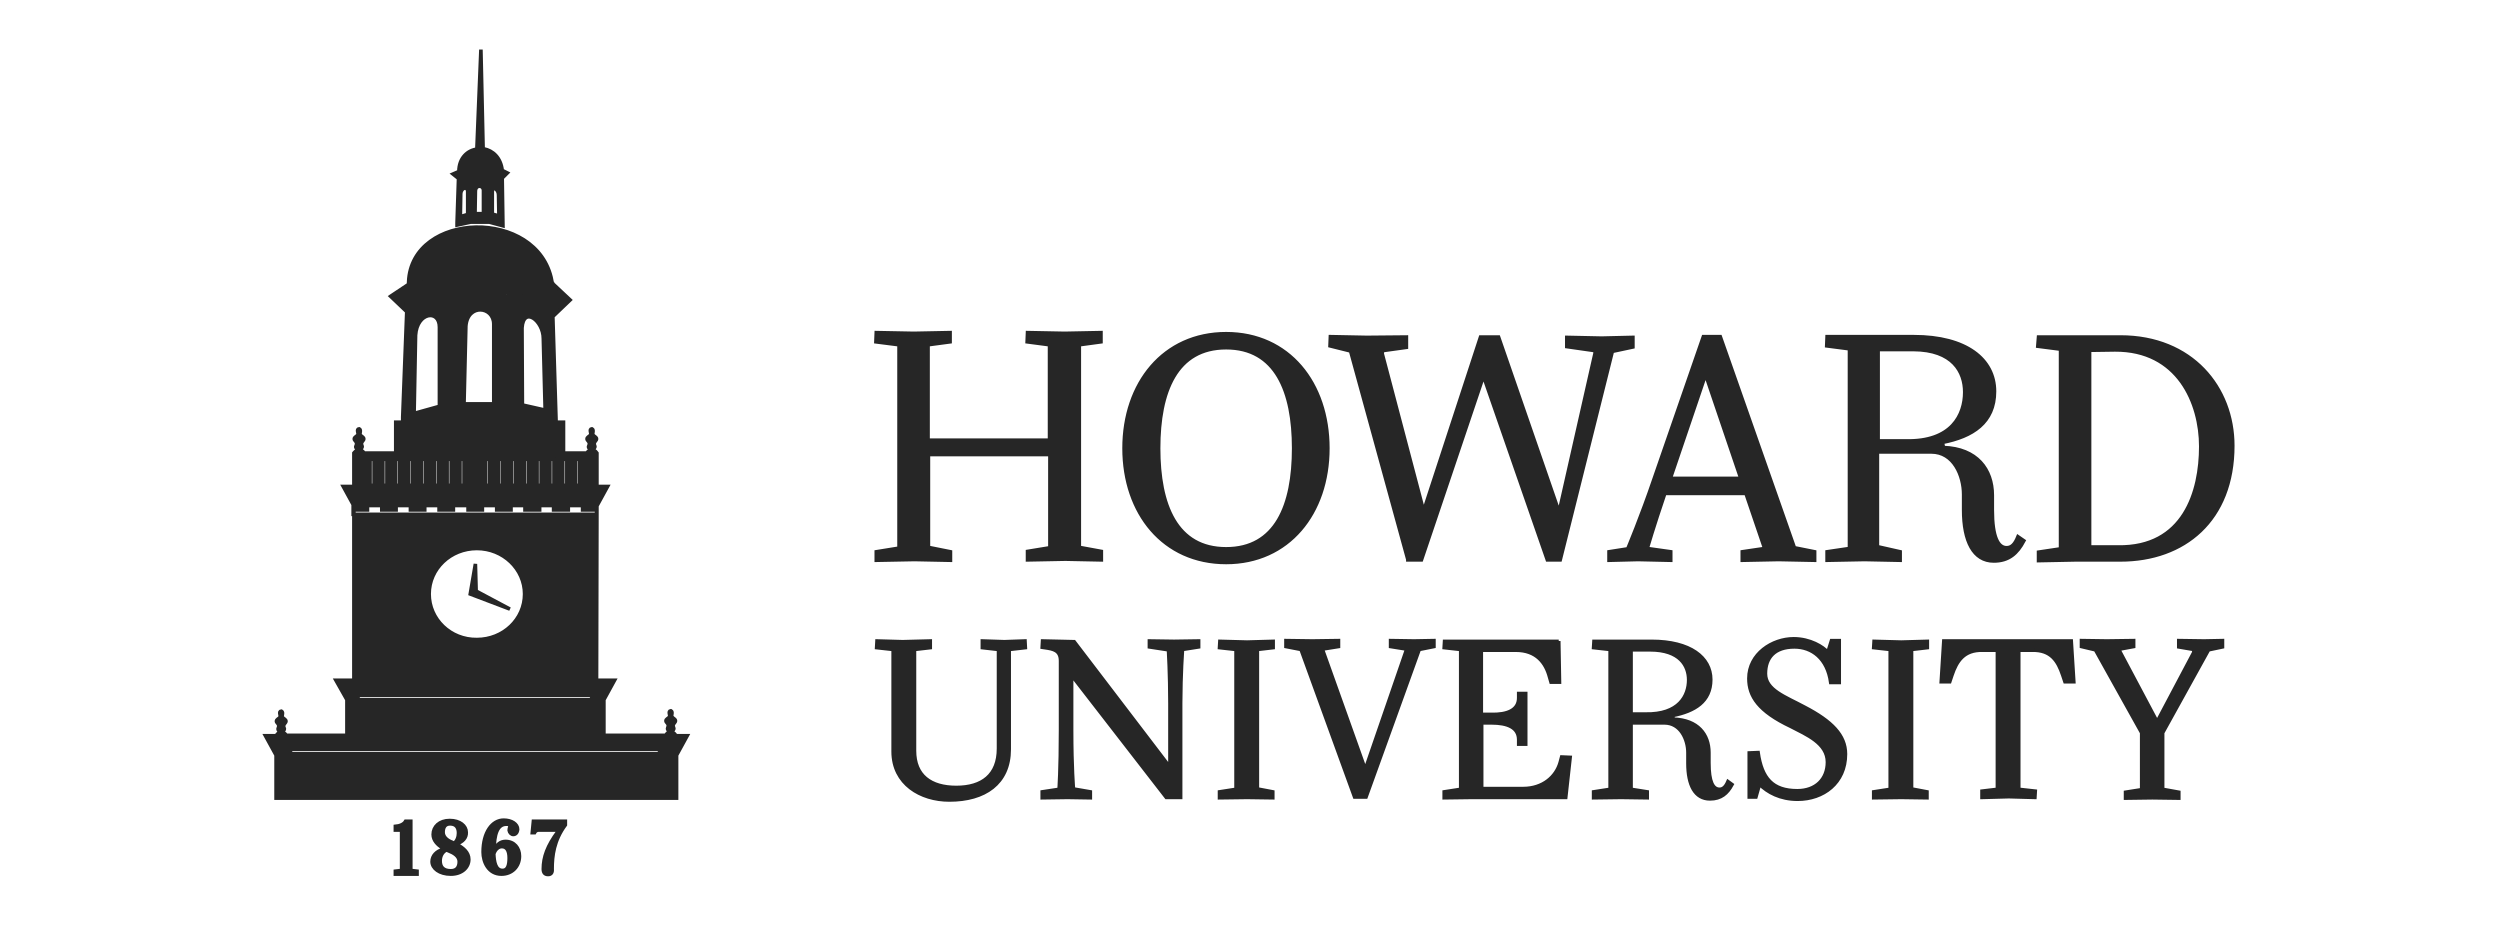 <svg width="162" height="60" viewBox="0 0 162 60" fill="none" xmlns="http://www.w3.org/2000/svg">
<g clip-path="url(#clip0_399_221)">
<g clip-path="url(#clip1_399_221)">
<g clip-path="url(#clip2_399_221)">
<path d="M36.634 53.217V53.455C35.897 54.454 35.778 55.453 35.778 56.31C35.802 56.548 35.707 56.667 35.516 56.667C35.302 56.667 35.207 56.548 35.207 56.31C35.207 55.549 35.469 54.811 36.159 53.883V53.788H34.898C34.779 53.788 34.684 53.86 34.636 53.955H34.493L34.565 53.217H36.634ZM26.619 53.217V56.405L27.024 56.453V56.643H25.62V56.453L26.025 56.405V53.788H25.62V53.55C25.882 53.527 26.167 53.431 26.286 53.217H26.619ZM29.141 53.17C29.807 53.17 30.211 53.527 30.211 53.931C30.235 54.288 29.974 54.55 29.617 54.669L29.64 54.74C30.021 54.954 30.378 55.239 30.378 55.691C30.378 56.215 29.926 56.643 29.212 56.643C28.475 56.643 27.999 56.262 27.999 55.834C27.999 55.453 28.285 55.168 28.689 55.049L28.665 54.93C28.356 54.74 28.07 54.454 28.07 54.074C28.07 53.574 28.475 53.17 29.141 53.17ZM32.638 53.146C33.161 53.146 33.542 53.408 33.542 53.741C33.518 53.979 33.399 54.074 33.256 54.074C33.137 54.074 33.019 53.955 32.995 53.812C32.995 53.693 33.042 53.598 33.066 53.455C32.995 53.408 32.923 53.408 32.804 53.408C32.233 53.408 32.019 54.05 32.019 55.097H32.067C32.162 54.716 32.448 54.526 32.757 54.526C33.328 54.526 33.661 54.954 33.661 55.477C33.661 56.143 33.185 56.643 32.495 56.643C31.639 56.643 31.306 55.834 31.306 55.216C31.306 53.931 31.9 53.146 32.638 53.146ZM28.927 55.073C28.641 55.216 28.522 55.501 28.522 55.787C28.522 56.167 28.713 56.429 29.212 56.429C29.617 56.429 29.759 56.167 29.759 55.834C29.759 55.477 29.403 55.263 29.093 55.144C29.046 55.12 28.974 55.097 28.927 55.073ZM32.519 54.859C32.305 54.859 32.091 55.025 31.996 55.335C32.019 55.81 32.091 56.405 32.566 56.405C32.9 56.405 32.995 56.072 32.995 55.596C32.995 55.144 32.852 54.859 32.519 54.859ZM29.165 53.384C28.832 53.384 28.713 53.622 28.713 53.931C28.713 54.264 29.022 54.478 29.284 54.573C29.331 54.597 29.379 54.621 29.426 54.645C29.617 54.502 29.712 54.24 29.712 53.979C29.712 53.646 29.569 53.384 29.165 53.384ZM66.418 41.537L66.441 41.965L65.395 42.084V48.555C65.395 50.767 63.801 51.838 61.517 51.838C59.662 51.838 57.877 50.791 57.877 48.698V42.084L56.807 41.965L56.831 41.537L58.496 41.585L60.28 41.537V41.965L59.257 42.084V48.65C59.257 50.268 60.304 51.029 61.969 51.029C63.634 51.029 64.705 50.244 64.705 48.507V42.084L63.658 41.965V41.537L65.085 41.585L66.418 41.537ZM116.231 41.395C117.301 41.395 118.134 41.918 118.443 42.275L118.681 41.513H119.181V44.225H118.633C118.419 42.655 117.42 41.918 116.278 41.918C114.994 41.918 114.399 42.608 114.399 43.654C114.399 44.725 115.684 45.153 116.921 45.819C118.705 46.747 119.585 47.651 119.585 48.864C119.585 50.743 118.134 51.79 116.492 51.79C115.351 51.79 114.542 51.338 114.018 50.815L113.781 51.647H113.352V48.793L113.923 48.769C114.161 50.434 114.851 51.243 116.469 51.243C117.658 51.243 118.419 50.505 118.419 49.387C118.419 48.15 117.063 47.603 116.064 47.08C113.947 46.081 113.329 45.105 113.329 43.964C113.329 42.37 114.851 41.395 116.231 41.395ZM107.025 41.561C109.522 41.561 110.855 42.608 110.855 44.035C110.855 45.462 109.808 46.081 108.381 46.366L108.428 46.604C110.022 46.652 110.736 47.603 110.736 48.769V49.435C110.736 50.672 110.997 51.148 111.426 51.148C111.663 51.148 111.83 50.981 111.973 50.648L112.234 50.839C111.925 51.41 111.521 51.766 110.807 51.766C109.832 51.766 109.38 50.862 109.38 49.459V48.769C109.38 47.913 108.904 46.842 107.857 46.842H105.692V51.148L106.739 51.314V51.695L105.05 51.671L103.266 51.695V51.314L104.337 51.148V42.084L103.266 41.965L103.29 41.561H107.025ZM36.825 33.045H35.873V32.759H34.969V33.045H34.018V32.759H33.114V33.045H32.186V32.759H31.258V33.045H30.33V32.759H29.379V33.045H28.451V32.759H27.523V33.045H26.596V32.759H25.668V33.045H24.74V32.759H23.812V33.045H22.932V33.33H22.885V32.759H22.919L22.242 31.522H22.932V29.358L22.96 29.325C23.059 29.214 23.105 29.209 23.17 29.143C23.218 29.096 22.98 29.048 23.075 28.882C23.194 28.644 22.956 28.549 22.956 28.453C22.956 28.311 23.099 28.311 23.194 28.168C23.241 28.073 23.075 27.811 23.265 27.787L23.291 27.798C23.416 27.865 23.292 28.101 23.337 28.168C23.432 28.311 23.574 28.311 23.574 28.453C23.574 28.549 23.337 28.668 23.456 28.882C23.527 29.024 23.313 29.096 23.36 29.143C23.432 29.215 23.479 29.191 23.598 29.358H25.644V27.359L26.096 27.359V27.026L26.358 20.175L26.5 19.866L28.855 19.081L32.305 18.986C32.305 19.009 34.945 19.604 34.945 19.604C34.945 19.628 35.683 20.27 35.683 20.27L35.825 20.532L36.036 27.359L36.515 27.359V29.358H38.014C38.133 29.215 38.181 29.215 38.252 29.143C38.3 29.096 38.062 29.048 38.157 28.882C38.276 28.644 38.038 28.549 38.038 28.453C38.038 28.311 38.181 28.311 38.276 28.168C38.323 28.073 38.157 27.811 38.347 27.787L38.373 27.798C38.498 27.865 38.374 28.101 38.419 28.168C38.514 28.311 38.656 28.311 38.656 28.453C38.656 28.549 38.419 28.668 38.537 28.882C38.609 29.024 38.395 29.096 38.442 29.143C38.514 29.215 38.561 29.191 38.68 29.358V31.522H39.37L38.68 32.783L38.68 32.851L38.68 33.045H38.68L38.656 44.083H39.822L39.132 45.343V47.651H43.129C43.248 47.484 43.295 47.484 43.367 47.413C43.414 47.365 43.2 47.318 43.271 47.151C43.39 46.913 43.152 46.818 43.152 46.723C43.152 46.58 43.295 46.58 43.39 46.438C43.438 46.366 43.271 46.081 43.462 46.057L43.488 46.068C43.612 46.135 43.488 46.37 43.533 46.438C43.628 46.58 43.771 46.58 43.771 46.723C43.771 46.818 43.533 46.937 43.652 47.151C43.723 47.294 43.509 47.365 43.557 47.413C43.628 47.508 43.676 47.484 43.795 47.651V47.675H44.532L43.842 48.935V51.719H17.889V48.935L17.199 47.675H17.889C18.008 47.508 18.055 47.508 18.127 47.437C18.174 47.389 17.96 47.342 18.032 47.175C18.151 46.937 17.913 46.842 17.913 46.747C17.913 46.604 18.055 46.604 18.151 46.461C18.198 46.366 18.032 46.105 18.222 46.081L18.248 46.091C18.372 46.158 18.249 46.394 18.293 46.461C18.389 46.604 18.531 46.604 18.531 46.747C18.531 46.842 18.293 46.961 18.412 47.175C18.484 47.318 18.27 47.389 18.317 47.437C18.389 47.508 18.436 47.484 18.555 47.651H22.48V45.343L21.767 44.083H22.932V33.33H38.656V33.045H37.752V32.759H36.825V33.045ZM144.016 41.513V41.918L143.112 42.108L140.138 47.484V51.148L141.185 51.338V51.719L139.472 51.695L137.736 51.719V51.338L138.782 51.172V47.484L135.785 42.108L134.881 41.894V41.513L136.522 41.537L138.259 41.513V41.894L137.355 42.061V42.203L139.781 46.771L142.16 42.275V42.084L141.185 41.918V41.513L142.826 41.537L144.016 41.513ZM124.89 41.561V41.965L123.867 42.084V51.124L124.866 51.314V51.695L123.201 51.671L121.417 51.695V51.314L122.487 51.148V42.084L121.417 41.965L121.441 41.561L123.201 41.609L124.89 41.561ZM82.499 41.561V41.965L81.476 42.084V51.124L82.475 51.314V51.695L80.81 51.671L79.025 51.695V51.314L80.096 51.148V42.084L79.025 41.965L79.049 41.561L80.81 41.609L82.499 41.561ZM77.67 41.537V41.918L76.623 42.084C76.623 42.084 76.508 43.672 76.504 45.558L76.504 51.671H75.576L69.439 43.75V47.318C69.439 49.768 69.558 51.124 69.558 51.124L70.652 51.314V51.695L69.177 51.671L67.536 51.695V51.314L68.63 51.148C68.63 51.148 68.725 49.887 68.725 47.294V42.822C68.725 42.13 68.245 42.048 67.74 41.973L67.659 41.961C67.618 41.955 67.576 41.948 67.536 41.942L67.559 41.537L69.605 41.585L75.814 49.721V45.605C75.814 43.702 75.719 42.108 75.719 42.108L74.482 41.918V41.537L76.076 41.561L77.67 41.537ZM101.006 41.537L101.054 44.202H100.507L100.411 43.868C100.174 42.965 99.579 42.132 98.223 42.132H95.987V46.295H96.629C97.652 46.319 98.413 46.033 98.413 45.224V44.939H98.865V48.222H98.413V47.936C98.413 47.127 97.676 46.842 96.653 46.842H96.011V51.1H98.699C99.983 51.1 100.84 50.339 101.101 49.411L101.196 49.054L101.744 49.078L101.458 51.671H95.368L93.584 51.695V51.314L94.655 51.148V42.084L93.584 41.965L93.608 41.561H101.006V41.537ZM134.215 41.537L134.381 44.178H133.811L133.668 43.75C133.359 42.822 132.907 42.108 131.693 42.132H130.813V51.148L131.884 51.267L131.86 51.671L130.171 51.624L128.434 51.671V51.267L129.433 51.148V42.132H128.458C127.269 42.108 126.793 42.822 126.484 43.75L126.341 44.178H125.794L125.96 41.537H134.215ZM92.918 41.513V41.894L91.966 42.084L88.517 51.647H87.78L84.307 42.084L83.331 41.894V41.513L85.044 41.537L86.733 41.513V41.894L85.686 42.061L88.47 49.863L91.158 42.061L90.111 41.894V41.513L91.633 41.537L92.918 41.513ZM42.914 48.555H18.65L18.912 48.84H42.653L42.914 48.555ZM106.929 42.108H105.692V46.271H106.62C108.809 46.319 109.427 45.082 109.427 44.059C109.427 43.131 108.856 42.108 106.929 42.108ZM38.442 45.058H23.099L23.265 45.343H38.276L38.442 45.058ZM30.901 35.542C29.189 35.542 27.809 36.851 27.809 38.492C27.809 40.134 29.189 41.466 30.901 41.442C32.614 41.442 33.994 40.134 33.994 38.492C33.994 36.875 32.614 35.542 30.901 35.542ZM30.806 36.542L30.854 38.302L33.042 39.468L30.473 38.492L30.806 36.542ZM79.454 21.626C83.498 21.626 86.043 24.838 86.043 29.048C86.043 33.259 83.474 36.447 79.454 36.447C75.41 36.447 72.841 33.259 72.841 29.048C72.841 24.838 75.41 21.626 79.454 21.626ZM124.01 21.817C127.411 21.817 129.243 23.291 129.243 25.361C129.243 27.383 127.816 28.287 125.865 28.668L125.937 29.001C128.101 29.072 129.1 30.428 129.1 32.093V33.045C129.1 34.829 129.481 35.495 130.028 35.495C130.361 35.495 130.575 35.257 130.766 34.781L131.146 35.043C130.718 35.852 130.171 36.351 129.196 36.351C127.887 36.351 127.245 35.067 127.245 33.045V32.046C127.245 30.809 126.603 29.286 125.152 29.286H121.655V35.424L123.129 35.757V36.304L120.822 36.256L118.396 36.304V35.757L119.847 35.542V22.602L118.372 22.411L118.396 21.817H124.01ZM137.403 21.84C142.018 21.84 144.682 25.123 144.682 28.882C144.682 33.711 141.518 36.28 137.403 36.28H134.5L132.098 36.328V35.78L133.525 35.566V22.625L132.05 22.435L132.098 21.84H137.403ZM111.473 21.817L116.278 35.495L117.587 35.757V36.304L115.255 36.256L112.9 36.304V35.757L114.352 35.542L113.138 31.974H107.881C107.144 34.139 106.739 35.542 106.739 35.542L108.262 35.757V36.304L106.144 36.256L104.265 36.304V35.757L105.478 35.566C105.478 35.566 106.359 33.473 107.191 31.023L110.379 21.817H111.473ZM71.342 21.555V22.149L69.938 22.34V35.471L71.366 35.733V36.28L69.034 36.232L66.584 36.28V35.733L68.035 35.495V29.453H60.161V35.471L61.589 35.757V36.304L59.257 36.256L56.783 36.304V35.757L58.258 35.519V22.34L56.759 22.149L56.783 21.555L59.21 21.602L61.565 21.555V22.149L60.137 22.34V28.525H68.011V22.34L66.56 22.149L66.584 21.555L68.987 21.602L71.342 21.555ZM86.21 21.817L88.565 21.864L91.134 21.84V22.506L89.588 22.721L89.564 22.911L92.252 33.116L95.939 21.84H97.105L101.03 33.187L103.361 22.887V22.721L101.529 22.459V21.864L103.789 21.912L105.811 21.864V22.483L104.479 22.768L101.101 36.28H100.269L96.129 24.362L92.109 36.28H91.229V36.256L87.518 22.744L86.186 22.411L86.21 21.817ZM79.454 22.53C76.219 22.53 75.077 25.361 75.077 29.048C75.077 32.736 76.219 35.566 79.454 35.566C82.689 35.566 83.831 32.759 83.831 29.048C83.831 25.361 82.689 22.53 79.454 22.53ZM137.046 22.673L135.404 22.697V35.447H137.236C141.542 35.519 142.612 31.855 142.612 28.929C142.612 26.122 141.161 22.649 137.046 22.673ZM24.241 29.762H23.979V31.451H24.241V29.762ZM25.073 29.762H24.811V31.451H25.073V29.762ZM25.906 29.762H25.644V31.451H25.906V29.762ZM26.738 29.762H26.477V31.451H26.738V29.762ZM27.571 29.762H27.309V31.451H27.571V29.762ZM28.404 29.762H28.142V31.451H28.404V29.762ZM29.236 29.762H28.974V31.451H29.236V29.762ZM30.069 29.762H29.807V31.451H30.069V29.762ZM31.734 29.762H31.472V31.451H31.734V29.762ZM32.566 29.762H32.305V31.451H32.566V29.762ZM33.399 29.762H33.137V31.451H33.399V29.762ZM34.232 29.762H33.97V31.451H34.232V29.762ZM35.064 29.762H34.803V31.451H35.064V29.762ZM35.897 29.762H35.635V31.451H35.897V29.762ZM37.562 29.762H37.3V31.451H37.562V29.762ZM36.73 29.762H36.468V31.451H36.73V29.762ZM110.522 24.267L108.238 30.999H112.805L110.522 24.267ZM123.985 22.649L121.702 22.649V28.573H123.486C126.484 28.644 127.316 26.884 127.316 25.409C127.316 24.093 126.55 22.66 123.985 22.649ZM36.301 27.692H25.739L25.858 27.883H36.206L36.301 27.692ZM28.475 21.198C28.475 20.032 27.024 20.223 26.929 21.721L26.834 26.788L28.451 26.336H28.475V21.198ZM35.207 21.936C35.207 20.77 33.922 19.818 33.827 21.246L33.851 26.241L35.326 26.574L35.207 21.936ZM31.996 21.008C31.996 19.842 30.307 19.652 30.188 21.127L30.069 26.17H31.996V21.008ZM32.4 17.32L35.041 17.915L35.802 18.343V18.367L36.944 19.438L35.825 20.508V20.199L35.017 19.461C34.969 19.461 32.329 18.843 32.329 18.843C32.305 18.843 28.832 18.938 28.832 18.938C28.83 18.938 28.814 18.943 28.785 18.953L28.702 18.98C28.192 19.153 26.355 19.791 26.334 19.771V20.175L25.311 19.2L26.453 18.439L28.927 17.416L32.4 17.32ZM26.477 18.272C26.667 13.657 34.85 13.443 35.754 18.177L35.064 17.796L32.4 17.178L28.903 17.273L26.477 18.272ZM31.163 3.214L31.306 9.637L31.357 9.646C31.931 9.758 32.45 10.208 32.543 11.04L32.876 11.207L32.543 11.54L32.59 14.632L31.71 14.395H30.497L29.617 14.585V14.442L29.712 11.564L29.355 11.278L29.736 11.112C29.736 10.232 30.307 9.732 30.925 9.661H30.901L31.163 3.214ZM30.307 12.42C30.307 12.063 29.878 12.135 29.855 12.563L29.831 14.038L30.307 13.895V12.42ZM32.305 12.634C32.305 12.277 31.924 12.016 31.9 12.42V13.871L32.329 13.99L32.305 12.634ZM31.329 12.349C31.329 11.992 30.83 11.944 30.806 12.373L30.782 13.847H31.329V12.349Z" fill="#262626"/>
<path d="M22.932 33.33V33.045H23.812V32.759H24.74V33.045H25.668V32.759H26.596V33.045H27.523V32.759H28.451V33.045H29.379V32.759H30.33V33.045H31.258V32.759H32.186V33.045H33.114V32.759H34.018V33.045H34.969V32.759H35.873V33.045H36.825V32.759H37.752V33.045H38.656V33.33H22.932ZM22.932 33.33H22.885V32.759H22.919L22.242 31.522H22.932V29.358L22.96 29.325C23.059 29.214 23.105 29.209 23.17 29.143C23.218 29.096 22.98 29.048 23.075 28.882C23.194 28.644 22.956 28.549 22.956 28.453C22.956 28.311 23.099 28.311 23.194 28.168C23.241 28.073 23.075 27.811 23.265 27.787L23.291 27.798C23.416 27.865 23.292 28.101 23.337 28.168C23.432 28.311 23.574 28.311 23.574 28.453C23.574 28.549 23.337 28.668 23.456 28.882C23.527 29.024 23.313 29.096 23.36 29.143C23.432 29.215 23.479 29.191 23.598 29.358H25.644V27.359L26.096 27.359V27.026L26.358 20.175L26.5 19.866L28.855 19.081L32.305 18.986C32.305 19.009 34.945 19.604 34.945 19.604C34.945 19.628 35.683 20.27 35.683 20.27L35.825 20.532L36.036 27.359L36.515 27.359V29.358H38.014C38.133 29.215 38.181 29.215 38.252 29.143C38.3 29.096 38.062 29.048 38.157 28.882C38.276 28.644 38.038 28.549 38.038 28.453C38.038 28.311 38.181 28.311 38.276 28.168C38.323 28.073 38.157 27.811 38.347 27.787L38.373 27.798C38.498 27.865 38.374 28.101 38.419 28.168C38.514 28.311 38.656 28.311 38.656 28.453C38.656 28.549 38.419 28.668 38.537 28.882C38.609 29.024 38.395 29.096 38.442 29.143C38.514 29.215 38.561 29.191 38.68 29.358V31.522H39.37L38.68 32.783L38.68 32.851L38.68 33.045H38.68L38.656 44.083H39.822L39.132 45.343V47.651H43.129C43.248 47.484 43.295 47.484 43.367 47.413C43.414 47.365 43.2 47.318 43.271 47.151C43.39 46.913 43.152 46.818 43.152 46.723C43.152 46.58 43.295 46.58 43.39 46.438C43.438 46.366 43.271 46.081 43.462 46.057L43.488 46.068C43.612 46.135 43.488 46.37 43.533 46.438C43.628 46.58 43.771 46.58 43.771 46.723C43.771 46.818 43.533 46.937 43.652 47.151C43.723 47.294 43.509 47.365 43.557 47.413C43.628 47.508 43.676 47.484 43.795 47.651V47.675H44.532L43.842 48.935V51.719H17.889V48.935L17.199 47.675H17.889C18.008 47.508 18.055 47.508 18.127 47.437C18.174 47.389 17.96 47.342 18.032 47.175C18.151 46.937 17.913 46.842 17.913 46.747C17.913 46.604 18.055 46.604 18.151 46.461C18.198 46.366 18.032 46.105 18.222 46.081L18.248 46.091C18.372 46.158 18.249 46.394 18.293 46.461C18.389 46.604 18.531 46.604 18.531 46.747C18.531 46.842 18.293 46.961 18.412 47.175C18.484 47.318 18.27 47.389 18.317 47.437C18.389 47.508 18.436 47.484 18.555 47.651H22.48V45.343L21.767 44.083H22.932V33.33ZM36.634 53.217V53.455C35.897 54.454 35.778 55.453 35.778 56.31C35.802 56.548 35.707 56.667 35.516 56.667C35.302 56.667 35.207 56.548 35.207 56.31C35.207 55.549 35.469 54.811 36.159 53.883V53.788H34.898C34.779 53.788 34.684 53.86 34.636 53.955H34.493L34.565 53.217H36.634ZM26.619 53.217V56.405L27.024 56.453V56.643H25.62V56.453L26.025 56.405V53.788H25.62V53.55C25.882 53.527 26.167 53.431 26.286 53.217H26.619ZM29.141 53.17C29.807 53.17 30.211 53.527 30.211 53.931C30.235 54.288 29.974 54.55 29.617 54.669L29.64 54.74C30.021 54.954 30.378 55.239 30.378 55.691C30.378 56.215 29.926 56.643 29.212 56.643C28.475 56.643 27.999 56.262 27.999 55.834C27.999 55.453 28.285 55.168 28.689 55.049L28.665 54.93C28.356 54.74 28.07 54.454 28.07 54.074C28.07 53.574 28.475 53.17 29.141 53.17ZM32.638 53.146C33.161 53.146 33.542 53.408 33.542 53.741C33.518 53.979 33.399 54.074 33.256 54.074C33.137 54.074 33.019 53.955 32.995 53.812C32.995 53.693 33.042 53.598 33.066 53.455C32.995 53.408 32.923 53.408 32.804 53.408C32.233 53.408 32.019 54.05 32.019 55.097H32.067C32.162 54.716 32.448 54.526 32.757 54.526C33.328 54.526 33.661 54.954 33.661 55.477C33.661 56.143 33.185 56.643 32.495 56.643C31.639 56.643 31.306 55.834 31.306 55.216C31.306 53.931 31.9 53.146 32.638 53.146ZM28.927 55.073C28.641 55.216 28.522 55.501 28.522 55.787C28.522 56.167 28.713 56.429 29.212 56.429C29.617 56.429 29.759 56.167 29.759 55.834C29.759 55.477 29.403 55.263 29.093 55.144C29.046 55.12 28.974 55.097 28.927 55.073ZM32.519 54.859C32.305 54.859 32.091 55.025 31.996 55.335C32.019 55.81 32.091 56.405 32.566 56.405C32.9 56.405 32.995 56.072 32.995 55.596C32.995 55.144 32.852 54.859 32.519 54.859ZM29.165 53.384C28.832 53.384 28.713 53.622 28.713 53.931C28.713 54.264 29.022 54.478 29.284 54.573C29.331 54.597 29.379 54.621 29.426 54.645C29.617 54.502 29.712 54.24 29.712 53.979C29.712 53.646 29.569 53.384 29.165 53.384ZM66.418 41.537L66.441 41.965L65.395 42.084V48.555C65.395 50.767 63.801 51.838 61.517 51.838C59.662 51.838 57.877 50.791 57.877 48.698V42.084L56.807 41.965L56.831 41.537L58.496 41.585L60.28 41.537V41.965L59.257 42.084V48.65C59.257 50.268 60.304 51.029 61.969 51.029C63.634 51.029 64.705 50.244 64.705 48.507V42.084L63.658 41.965V41.537L65.085 41.585L66.418 41.537ZM116.231 41.395C117.301 41.395 118.134 41.918 118.443 42.275L118.681 41.513H119.181V44.225H118.633C118.419 42.655 117.42 41.918 116.278 41.918C114.994 41.918 114.399 42.608 114.399 43.654C114.399 44.725 115.684 45.153 116.921 45.819C118.705 46.747 119.585 47.651 119.585 48.864C119.585 50.743 118.134 51.79 116.492 51.79C115.351 51.79 114.542 51.338 114.018 50.815L113.781 51.647H113.352V48.793L113.923 48.769C114.161 50.434 114.851 51.243 116.469 51.243C117.658 51.243 118.419 50.505 118.419 49.387C118.419 48.15 117.063 47.603 116.064 47.08C113.947 46.081 113.329 45.105 113.329 43.964C113.329 42.37 114.851 41.395 116.231 41.395ZM107.025 41.561C109.522 41.561 110.855 42.608 110.855 44.035C110.855 45.462 109.808 46.081 108.381 46.366L108.428 46.604C110.022 46.652 110.736 47.603 110.736 48.769V49.435C110.736 50.672 110.997 51.148 111.426 51.148C111.663 51.148 111.83 50.981 111.973 50.648L112.234 50.839C111.925 51.41 111.521 51.766 110.807 51.766C109.832 51.766 109.38 50.862 109.38 49.459V48.769C109.38 47.913 108.904 46.842 107.857 46.842H105.692V51.148L106.739 51.314V51.695L105.05 51.671L103.266 51.695V51.314L104.337 51.148V42.084L103.266 41.965L103.29 41.561H107.025ZM144.016 41.513V41.918L143.112 42.108L140.138 47.484V51.148L141.185 51.338V51.719L139.472 51.695L137.736 51.719V51.338L138.782 51.172V47.484L135.785 42.108L134.881 41.894V41.513L136.522 41.537L138.259 41.513V41.894L137.355 42.061V42.203L139.781 46.771L142.16 42.275V42.084L141.185 41.918V41.513L142.826 41.537L144.016 41.513ZM124.89 41.561V41.965L123.867 42.084V51.124L124.866 51.314V51.695L123.201 51.671L121.417 51.695V51.314L122.487 51.148V42.084L121.417 41.965L121.441 41.561L123.201 41.609L124.89 41.561ZM82.499 41.561V41.965L81.476 42.084V51.124L82.475 51.314V51.695L80.81 51.671L79.025 51.695V51.314L80.096 51.148V42.084L79.025 41.965L79.049 41.561L80.81 41.609L82.499 41.561ZM77.67 41.537V41.918L76.623 42.084C76.623 42.084 76.508 43.672 76.504 45.558L76.504 51.671H75.576L69.439 43.75V47.318C69.439 49.768 69.558 51.124 69.558 51.124L70.652 51.314V51.695L69.177 51.671L67.536 51.695V51.314L68.63 51.148C68.63 51.148 68.725 49.887 68.725 47.294V42.822C68.725 42.13 68.245 42.048 67.74 41.973L67.659 41.961C67.618 41.955 67.576 41.948 67.536 41.942L67.559 41.537L69.605 41.585L75.814 49.721V45.605C75.814 43.702 75.719 42.108 75.719 42.108L74.482 41.918V41.537L76.076 41.561L77.67 41.537ZM101.006 41.537L101.054 44.202H100.507L100.411 43.868C100.174 42.965 99.579 42.132 98.223 42.132H95.987V46.295H96.629C97.652 46.319 98.413 46.033 98.413 45.224V44.939H98.865V48.222H98.413V47.936C98.413 47.127 97.676 46.842 96.653 46.842H96.011V51.1H98.699C99.983 51.1 100.84 50.339 101.101 49.411L101.196 49.054L101.744 49.078L101.458 51.671H95.368L93.584 51.695V51.314L94.655 51.148V42.084L93.584 41.965L93.608 41.561H101.006V41.537ZM134.215 41.537L134.381 44.178H133.811L133.668 43.75C133.359 42.822 132.907 42.108 131.693 42.132H130.813V51.148L131.884 51.267L131.86 51.671L130.171 51.624L128.434 51.671V51.267L129.433 51.148V42.132H128.458C127.269 42.108 126.793 42.822 126.484 43.75L126.341 44.178H125.794L125.96 41.537H134.215ZM92.918 41.513V41.894L91.966 42.084L88.517 51.647H87.78L84.307 42.084L83.331 41.894V41.513L85.044 41.537L86.733 41.513V41.894L85.686 42.061L88.47 49.863L91.158 42.061L90.111 41.894V41.513L91.633 41.537L92.918 41.513ZM42.914 48.555H18.65L18.912 48.84H42.653L42.914 48.555ZM106.929 42.108H105.692V46.271H106.62C108.809 46.319 109.427 45.082 109.427 44.059C109.427 43.131 108.856 42.108 106.929 42.108ZM38.442 45.058H23.099L23.265 45.343H38.276L38.442 45.058ZM30.901 35.542C29.189 35.542 27.809 36.851 27.809 38.492C27.809 40.134 29.189 41.466 30.901 41.442C32.614 41.442 33.994 40.134 33.994 38.492C33.994 36.875 32.614 35.542 30.901 35.542ZM30.806 36.542L30.854 38.302L33.042 39.468L30.473 38.492L30.806 36.542ZM79.454 21.626C83.498 21.626 86.043 24.838 86.043 29.048C86.043 33.259 83.474 36.447 79.454 36.447C75.41 36.447 72.841 33.259 72.841 29.048C72.841 24.838 75.41 21.626 79.454 21.626ZM124.01 21.817C127.411 21.817 129.243 23.291 129.243 25.361C129.243 27.383 127.816 28.287 125.865 28.668L125.937 29.001C128.101 29.072 129.1 30.428 129.1 32.093V33.045C129.1 34.829 129.481 35.495 130.028 35.495C130.361 35.495 130.575 35.257 130.766 34.781L131.146 35.043C130.718 35.852 130.171 36.351 129.196 36.351C127.887 36.351 127.245 35.067 127.245 33.045V32.046C127.245 30.809 126.603 29.286 125.152 29.286H121.655V35.424L123.129 35.757V36.304L120.822 36.256L118.396 36.304V35.757L119.847 35.542V22.602L118.372 22.411L118.396 21.817H124.01ZM137.403 21.84C142.018 21.84 144.682 25.123 144.682 28.882C144.682 33.711 141.518 36.28 137.403 36.28H134.5L132.098 36.328V35.78L133.525 35.566V22.625L132.05 22.435L132.098 21.84H137.403ZM111.473 21.817L116.278 35.495L117.587 35.757V36.304L115.255 36.256L112.9 36.304V35.757L114.352 35.542L113.138 31.974H107.881C107.144 34.139 106.739 35.542 106.739 35.542L108.262 35.757V36.304L106.144 36.256L104.265 36.304V35.757L105.478 35.566C105.478 35.566 106.359 33.473 107.191 31.023L110.379 21.817H111.473ZM71.342 21.555V22.149L69.938 22.34V35.471L71.366 35.733V36.28L69.034 36.232L66.584 36.28V35.733L68.035 35.495V29.453H60.161V35.471L61.589 35.757V36.304L59.257 36.256L56.783 36.304V35.757L58.258 35.519V22.34L56.759 22.149L56.783 21.555L59.21 21.602L61.565 21.555V22.149L60.137 22.34V28.525H68.011V22.34L66.56 22.149L66.584 21.555L68.987 21.602L71.342 21.555ZM86.21 21.817L88.565 21.864L91.134 21.84V22.506L89.588 22.721L89.564 22.911L92.252 33.116L95.939 21.84H97.105L101.03 33.187L103.361 22.887V22.721L101.529 22.459V21.864L103.789 21.912L105.811 21.864V22.483L104.479 22.768L101.101 36.28H100.269L96.129 24.362L92.109 36.28H91.229V36.256L87.518 22.744L86.186 22.411L86.21 21.817ZM79.454 22.53C76.219 22.53 75.077 25.361 75.077 29.048C75.077 32.736 76.219 35.566 79.454 35.566C82.689 35.566 83.831 32.759 83.831 29.048C83.831 25.361 82.689 22.53 79.454 22.53ZM137.046 22.673L135.404 22.697V35.447H137.236C141.542 35.519 142.612 31.855 142.612 28.929C142.612 26.122 141.161 22.649 137.046 22.673ZM24.241 29.762H23.979V31.451H24.241V29.762ZM25.073 29.762H24.811V31.451H25.073V29.762ZM25.906 29.762H25.644V31.451H25.906V29.762ZM26.738 29.762H26.477V31.451H26.738V29.762ZM27.571 29.762H27.309V31.451H27.571V29.762ZM28.404 29.762H28.142V31.451H28.404V29.762ZM29.236 29.762H28.974V31.451H29.236V29.762ZM30.069 29.762H29.807V31.451H30.069V29.762ZM31.734 29.762H31.472V31.451H31.734V29.762ZM32.566 29.762H32.305V31.451H32.566V29.762ZM33.399 29.762H33.137V31.451H33.399V29.762ZM34.232 29.762H33.97V31.451H34.232V29.762ZM35.064 29.762H34.803V31.451H35.064V29.762ZM35.897 29.762H35.635V31.451H35.897V29.762ZM37.562 29.762H37.3V31.451H37.562V29.762ZM36.73 29.762H36.468V31.451H36.73V29.762ZM110.522 24.267L108.238 30.999H112.805L110.522 24.267ZM123.985 22.649L121.702 22.649V28.573H123.486C126.484 28.644 127.316 26.884 127.316 25.409C127.316 24.093 126.55 22.66 123.985 22.649ZM36.301 27.692H25.739L25.858 27.883H36.206L36.301 27.692ZM28.475 21.198C28.475 20.032 27.024 20.223 26.929 21.721L26.834 26.788L28.451 26.336H28.475V21.198ZM35.207 21.936C35.207 20.77 33.922 19.818 33.827 21.246L33.851 26.241L35.326 26.574L35.207 21.936ZM31.996 21.008C31.996 19.842 30.307 19.652 30.188 21.127L30.069 26.17H31.996V21.008ZM32.4 17.32L35.041 17.915L35.802 18.343V18.367L36.944 19.438L35.825 20.508V20.199L35.017 19.461C34.969 19.461 32.329 18.843 32.329 18.843C32.305 18.843 28.832 18.938 28.832 18.938C28.83 18.938 28.814 18.943 28.785 18.953L28.702 18.98C28.192 19.153 26.355 19.791 26.334 19.771V20.175L25.311 19.2L26.453 18.439L28.927 17.416L32.4 17.32ZM26.477 18.272C26.667 13.657 34.85 13.443 35.754 18.177L35.064 17.796L32.4 17.178L28.903 17.273L26.477 18.272ZM31.163 3.214L31.306 9.637L31.357 9.646C31.931 9.758 32.45 10.208 32.543 11.04L32.876 11.207L32.543 11.54L32.59 14.632L31.71 14.395H30.497L29.617 14.585V14.442L29.712 11.564L29.355 11.278L29.736 11.112C29.736 10.232 30.307 9.732 30.925 9.661H30.901L31.163 3.214ZM30.307 12.42C30.307 12.063 29.878 12.135 29.855 12.563L29.831 14.038L30.307 13.895V12.42ZM32.305 12.634C32.305 12.277 31.924 12.016 31.9 12.42V13.871L32.329 13.99L32.305 12.634ZM31.329 12.349C31.329 11.992 30.83 11.944 30.806 12.373L30.782 13.847H31.329V12.349Z" stroke="#262626" stroke-width="0.233"/>
</g>
</g>
</g>
<defs>
<clipPath id="clip0_399_221">
<rect width="128" height="54" fill="white" transform="translate(17 3)"/>
</clipPath>
<clipPath id="clip1_399_221">
<rect width="128" height="54" fill="white" transform="translate(17 3)"/>
</clipPath>
<clipPath id="clip2_399_221">
<rect width="127.982" height="54" fill="white" transform="translate(17.009 3)"/>
</clipPath>
</defs>
</svg>
